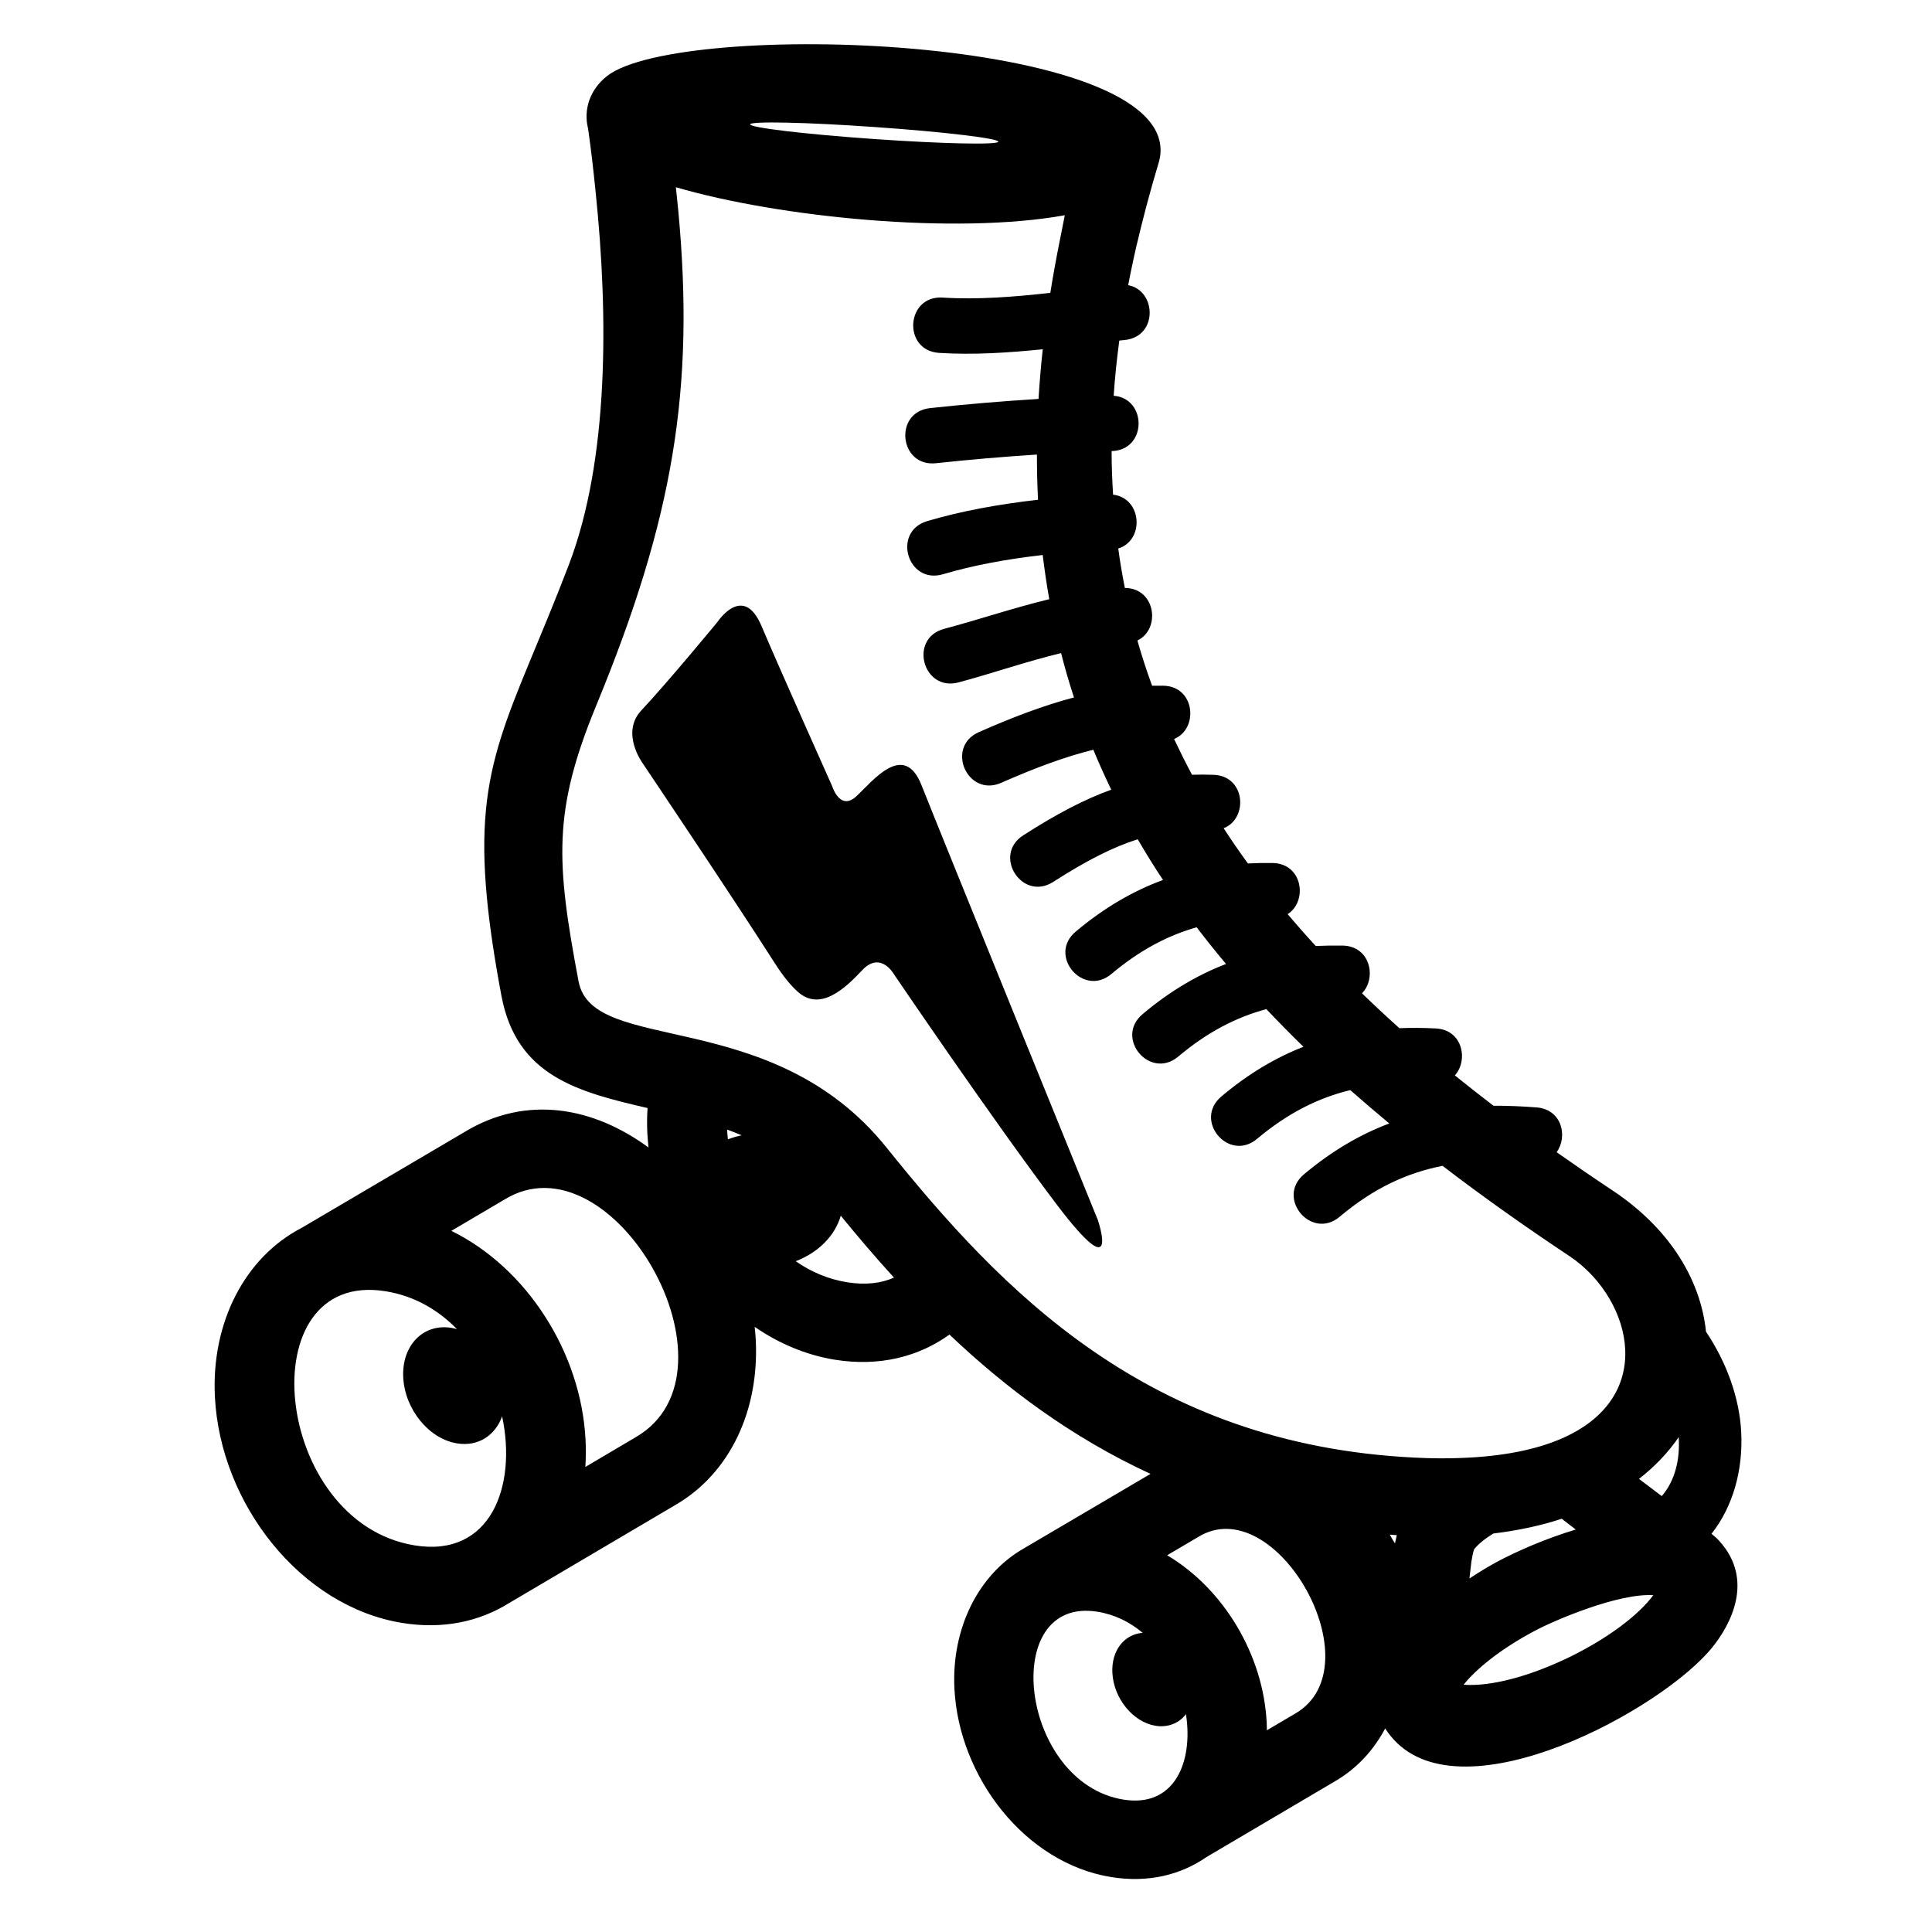 <svg height='100px' width='100px'  fill="#000000" xmlns="http://www.w3.org/2000/svg" xmlns:xlink="http://www.w3.org/1999/xlink" version="1.1" x="0px" y="0px" viewBox="0 0 100 100" enable-background="new 0 0 100 100" xml:space="preserve"><path fill="#000000" d="M38.83,6.435c-0.014,0.173,2.855,0.513,6.4,0.76c3.547,0.249,6.432,0.31,6.441,0.139  c0.014-0.172-2.854-0.513-6.4-0.759C41.727,6.325,38.842,6.266,38.83,6.435z M85.574,82.566c-1.838-0.111-5.168,1.326-6.139,1.848  c-1.775,0.941-3.029,1.973-3.68,2.787c2.85,0.215,7.9-2.232,9.709-4.492L85.574,82.566z M72.203,79.887l0.096-0.428l-0.363-0.025  C72.02,79.588,72.107,79.738,72.203,79.887z M81.561,79.168l-0.727-0.557c-1.066,0.35-2.248,0.607-3.543,0.764  c-0.436,0.273-0.795,0.562-0.992,0.818c-0.062,0.184-0.1,0.396-0.141,0.646l-0.1,0.863c0.551-0.363,1.057-0.664,1.463-0.882  C78.51,80.297,79.975,79.646,81.561,79.168z M84.834,76.547l1.178,0.891c0.689-0.797,0.951-1.891,0.877-3.051  C86.354,75.17,85.666,75.898,84.834,76.547z M57.576,86.588c-0.059-1.158,0.619-2.004,1.568-2.072  c-0.65-0.551-1.43-0.945-2.332-1.092c-5.125-0.832-4.033,8.852,1.336,9.723c2.629,0.426,3.623-1.92,3.238-4.422  c-0.357,0.465-0.924,0.705-1.576,0.601C58.643,89.135,57.646,87.912,57.576,86.588z M65.574,89.559l1.471-0.867  c4.195-2.438-1.014-11.633-5.043-9.129l-1.59,0.937c2.936,1.744,4.977,5.164,5.152,8.666L65.574,89.559z M20.871,71.293  c-0.082-1.65,1.033-2.799,2.49-2.564c0.096,0.017,0.191,0.041,0.291,0.066c-0.971-0.994-2.205-1.719-3.689-1.959  c-7.117-1.152-5.863,11.963,1.506,13.154c3.916,0.637,5.295-3.043,4.521-6.682c-0.354,0.991-1.242,1.58-2.332,1.401  C22.203,74.48,20.955,72.947,20.871,71.293z M30.297,75.93l2.617-1.547c5.836-3.391-1.219-15.768-6.826-12.281l-2.727,1.607  c3.904,1.912,6.723,6.303,6.947,10.83C30.334,75.01,30.328,75.473,30.297,75.93z M37.635,58.465  c0.008,0.172,0.023,0.338,0.041,0.506c0.229-0.086,0.465-0.156,0.713-0.207C38.141,58.658,37.887,58.559,37.635,58.465z   M43.518,62.926c-0.301,1.047-1.174,1.912-2.332,2.354c0.775,0.541,1.664,0.929,2.668,1.091c0.953,0.151,1.756,0.053,2.418-0.242  C45.293,65.057,44.383,63.982,43.518,62.926z M34.984,9.691l0.121,1.188c0.877,9.287-0.277,16.002-4.236,25.62  c-2.268,5.491-2.086,8.122-0.922,14.3c0.729,3.846,9.994,1.199,15.936,8.594c5.941,7.398,13.521,15.383,27.35,16.053  c0.871,0.046,1.68,0.048,2.428,0.017c8.557-0.319,9.543-4.974,7.658-8.219c-0.51-0.884-1.236-1.662-2.078-2.224  c-2.328-1.547-4.52-3.1-6.574-4.676c-1.812,0.355-3.549,1.135-5.326,2.635c-1.461,1.23-3.312-0.965-1.848-2.197  c1.477-1.239,2.947-2.079,4.416-2.631c-0.689-0.573-1.359-1.147-2.018-1.727c-1.631,0.395-3.209,1.166-4.826,2.523  c-1.465,1.232-3.312-0.963-1.846-2.195c1.42-1.195,2.836-2.021,4.248-2.57c-0.662-0.645-1.301-1.295-1.922-1.949  c-1.533,0.412-3.027,1.166-4.559,2.455c-1.463,1.229-3.311-0.963-1.846-2.196c1.441-1.214,2.881-2.046,4.32-2.597  c-0.527-0.625-1.035-1.262-1.521-1.899c-1.48,0.42-2.928,1.17-4.412,2.416c-1.465,1.233-3.311-0.964-1.85-2.19  c1.512-1.271,3.012-2.121,4.521-2.675c-0.463-0.692-0.896-1.396-1.309-2.106c-1.266,0.397-2.627,1.086-4.373,2.205  c-1.613,1.037-3.16-1.383-1.549-2.412c1.719-1.105,3.174-1.865,4.551-2.359c-0.326-0.682-0.643-1.373-0.926-2.068  c-1.398,0.344-2.932,0.902-4.768,1.711c-1.752,0.771-2.908-1.852-1.154-2.625c1.799-0.794,3.402-1.394,4.918-1.793  c-0.246-0.754-0.471-1.521-0.666-2.295c-1.791,0.43-3.557,1.049-5.311,1.517c-1.848,0.49-2.588-2.281-0.742-2.773  c1.82-0.485,3.613-1.092,5.441-1.535c-0.135-0.752-0.244-1.515-0.34-2.287c-1.836,0.208-3.609,0.534-5.162,0.996  c-1.836,0.544-2.65-2.206-0.816-2.75c1.766-0.525,3.738-0.88,5.736-1.105c-0.039-0.768-0.057-1.548-0.057-2.339  c-1.783,0.113-3.561,0.268-5.227,0.448c-1.9,0.203-2.205-2.648-0.303-2.853c1.785-0.193,3.703-0.358,5.613-0.475  c0.053-0.844,0.123-1.7,0.219-2.57c-1.793,0.181-3.592,0.298-5.357,0.188c-1.914-0.119-1.732-2.983,0.174-2.864  c1.83,0.116,3.709-0.037,5.574-0.244c0.146-0.907,0.312-1.829,0.502-2.765l0.248-1.253C49.465,12.163,40.307,11.25,34.984,9.691z   M59.033,11.833c-0.242,0.993-0.455,1.967-0.639,2.927c1.467,0.273,1.557,2.655-0.17,2.838l-0.289,0.03  c-0.129,0.968-0.229,1.919-0.291,2.857c1.732,0.132,1.742,2.815-0.107,2.863c0,0.763,0.029,1.514,0.076,2.255  c1.502,0.18,1.641,2.358,0.268,2.788c0.092,0.688,0.207,1.368,0.342,2.042c1.604,0.005,1.869,2.135,0.648,2.72  c0.227,0.793,0.48,1.574,0.762,2.341l0.555-0.002c1.682,0.011,1.867,2.237,0.582,2.759c0.295,0.622,0.602,1.239,0.928,1.851  c0.357-0.013,0.729-0.011,1.105,0.002c1.678,0.049,1.814,2.264,0.533,2.766c0.398,0.613,0.818,1.221,1.254,1.822  c0.422-0.021,0.844-0.029,1.266-0.023c1.584,0.016,1.838,1.98,0.793,2.648c0.469,0.553,0.951,1.104,1.455,1.647  c0.459-0.021,0.922-0.026,1.387-0.021c1.451,0.025,1.771,1.688,1.006,2.47c0.621,0.604,1.268,1.207,1.936,1.806  c0.617-0.025,1.244-0.019,1.871,0.012c1.41,0.062,1.705,1.643,1,2.432c0.648,0.523,1.314,1.049,1.998,1.57  c0.734-0.004,1.479,0.029,2.227,0.086c1.328,0.102,1.625,1.516,1.043,2.32c0.947,0.666,1.922,1.334,2.922,1.998  c1.398,0.932,2.496,2.028,3.291,3.207c0.869,1.293,1.375,2.688,1.518,4.084c1.059,1.579,1.73,3.411,1.822,5.19  c0.102,2.021-0.445,3.885-1.537,5.272c0.188,0.148,0.299,0.252,0.391,0.357c1.867,2.041,0.568,4.375-0.334,5.5  c-2.598,3.244-12.854,8.801-16.508,4.789c-0.17-0.188-0.32-0.381-0.439-0.574c-0.598,1.133-1.471,2.08-2.594,2.734l-6.668,3.932  c-1.326,0.918-3.014,1.34-4.93,1.027c-4.445-0.721-7.875-5.17-8.105-9.752c-0.154-3.111,1.234-5.904,3.58-7.25l6.57-3.865  c-4.113-1.9-7.512-4.463-10.406-7.211c-1.586,1.143-3.623,1.674-5.938,1.301c-1.49-0.242-2.895-0.84-4.145-1.701  c0.025,0.225,0.045,0.453,0.057,0.678c0.184,3.648-1.334,6.898-4.145,8.533l-8.646,5.1c-1.52,0.943-3.396,1.357-5.508,1.015  c-5.275-0.854-9.422-6.183-9.697-11.713c-0.191-3.851,1.566-7.222,4.49-8.735l8.396-4.941c3.264-1.998,6.754-1.283,9.559,0.781  c-0.025-0.24-0.045-0.486-0.061-0.728c-0.021-0.444-0.02-0.886,0.012-1.315c-3.6-0.834-6.777-1.646-7.562-5.797  c-0.365-1.941-0.611-3.593-0.75-5.041c-0.689-7.123,1.213-9.382,4.236-17.278c2.084-5.45,2.045-12.932,1.391-19.261  c-0.115-1.156-0.244-2.274-0.396-3.325c-0.246-0.971,0.09-2.015,0.986-2.717C35.17,1.004,60.496,1.786,60.066,7.93  c-0.014,0.184-0.051,0.36-0.104,0.528c-0.449,1.5-0.84,2.963-1.162,4.394C58.875,12.513,58.951,12.172,59.033,11.833z   M33.201,36.764c1.34-1.422,3.938-4.575,3.938-4.575s1.328-2.02,2.27,0.2c0.943,2.222,3.668,8.312,3.668,8.312  s0.404,1.312,1.262,0.502c0.857-0.803,2.459-2.858,3.363-0.551c0.908,2.305,9.121,22.492,9.121,22.492s1.246,3.651-2.119-0.789  c-3.363-4.445-8.445-11.947-8.445-11.947s-0.68-1.189-1.619-0.203c-0.902,0.961-2.199,2.189-3.371,1.107  c-0.35-0.32-0.738-0.787-1.166-1.459c-2.285-3.578-6.85-10.363-6.85-10.363S32.107,37.925,33.201,36.764z"></path></svg>
